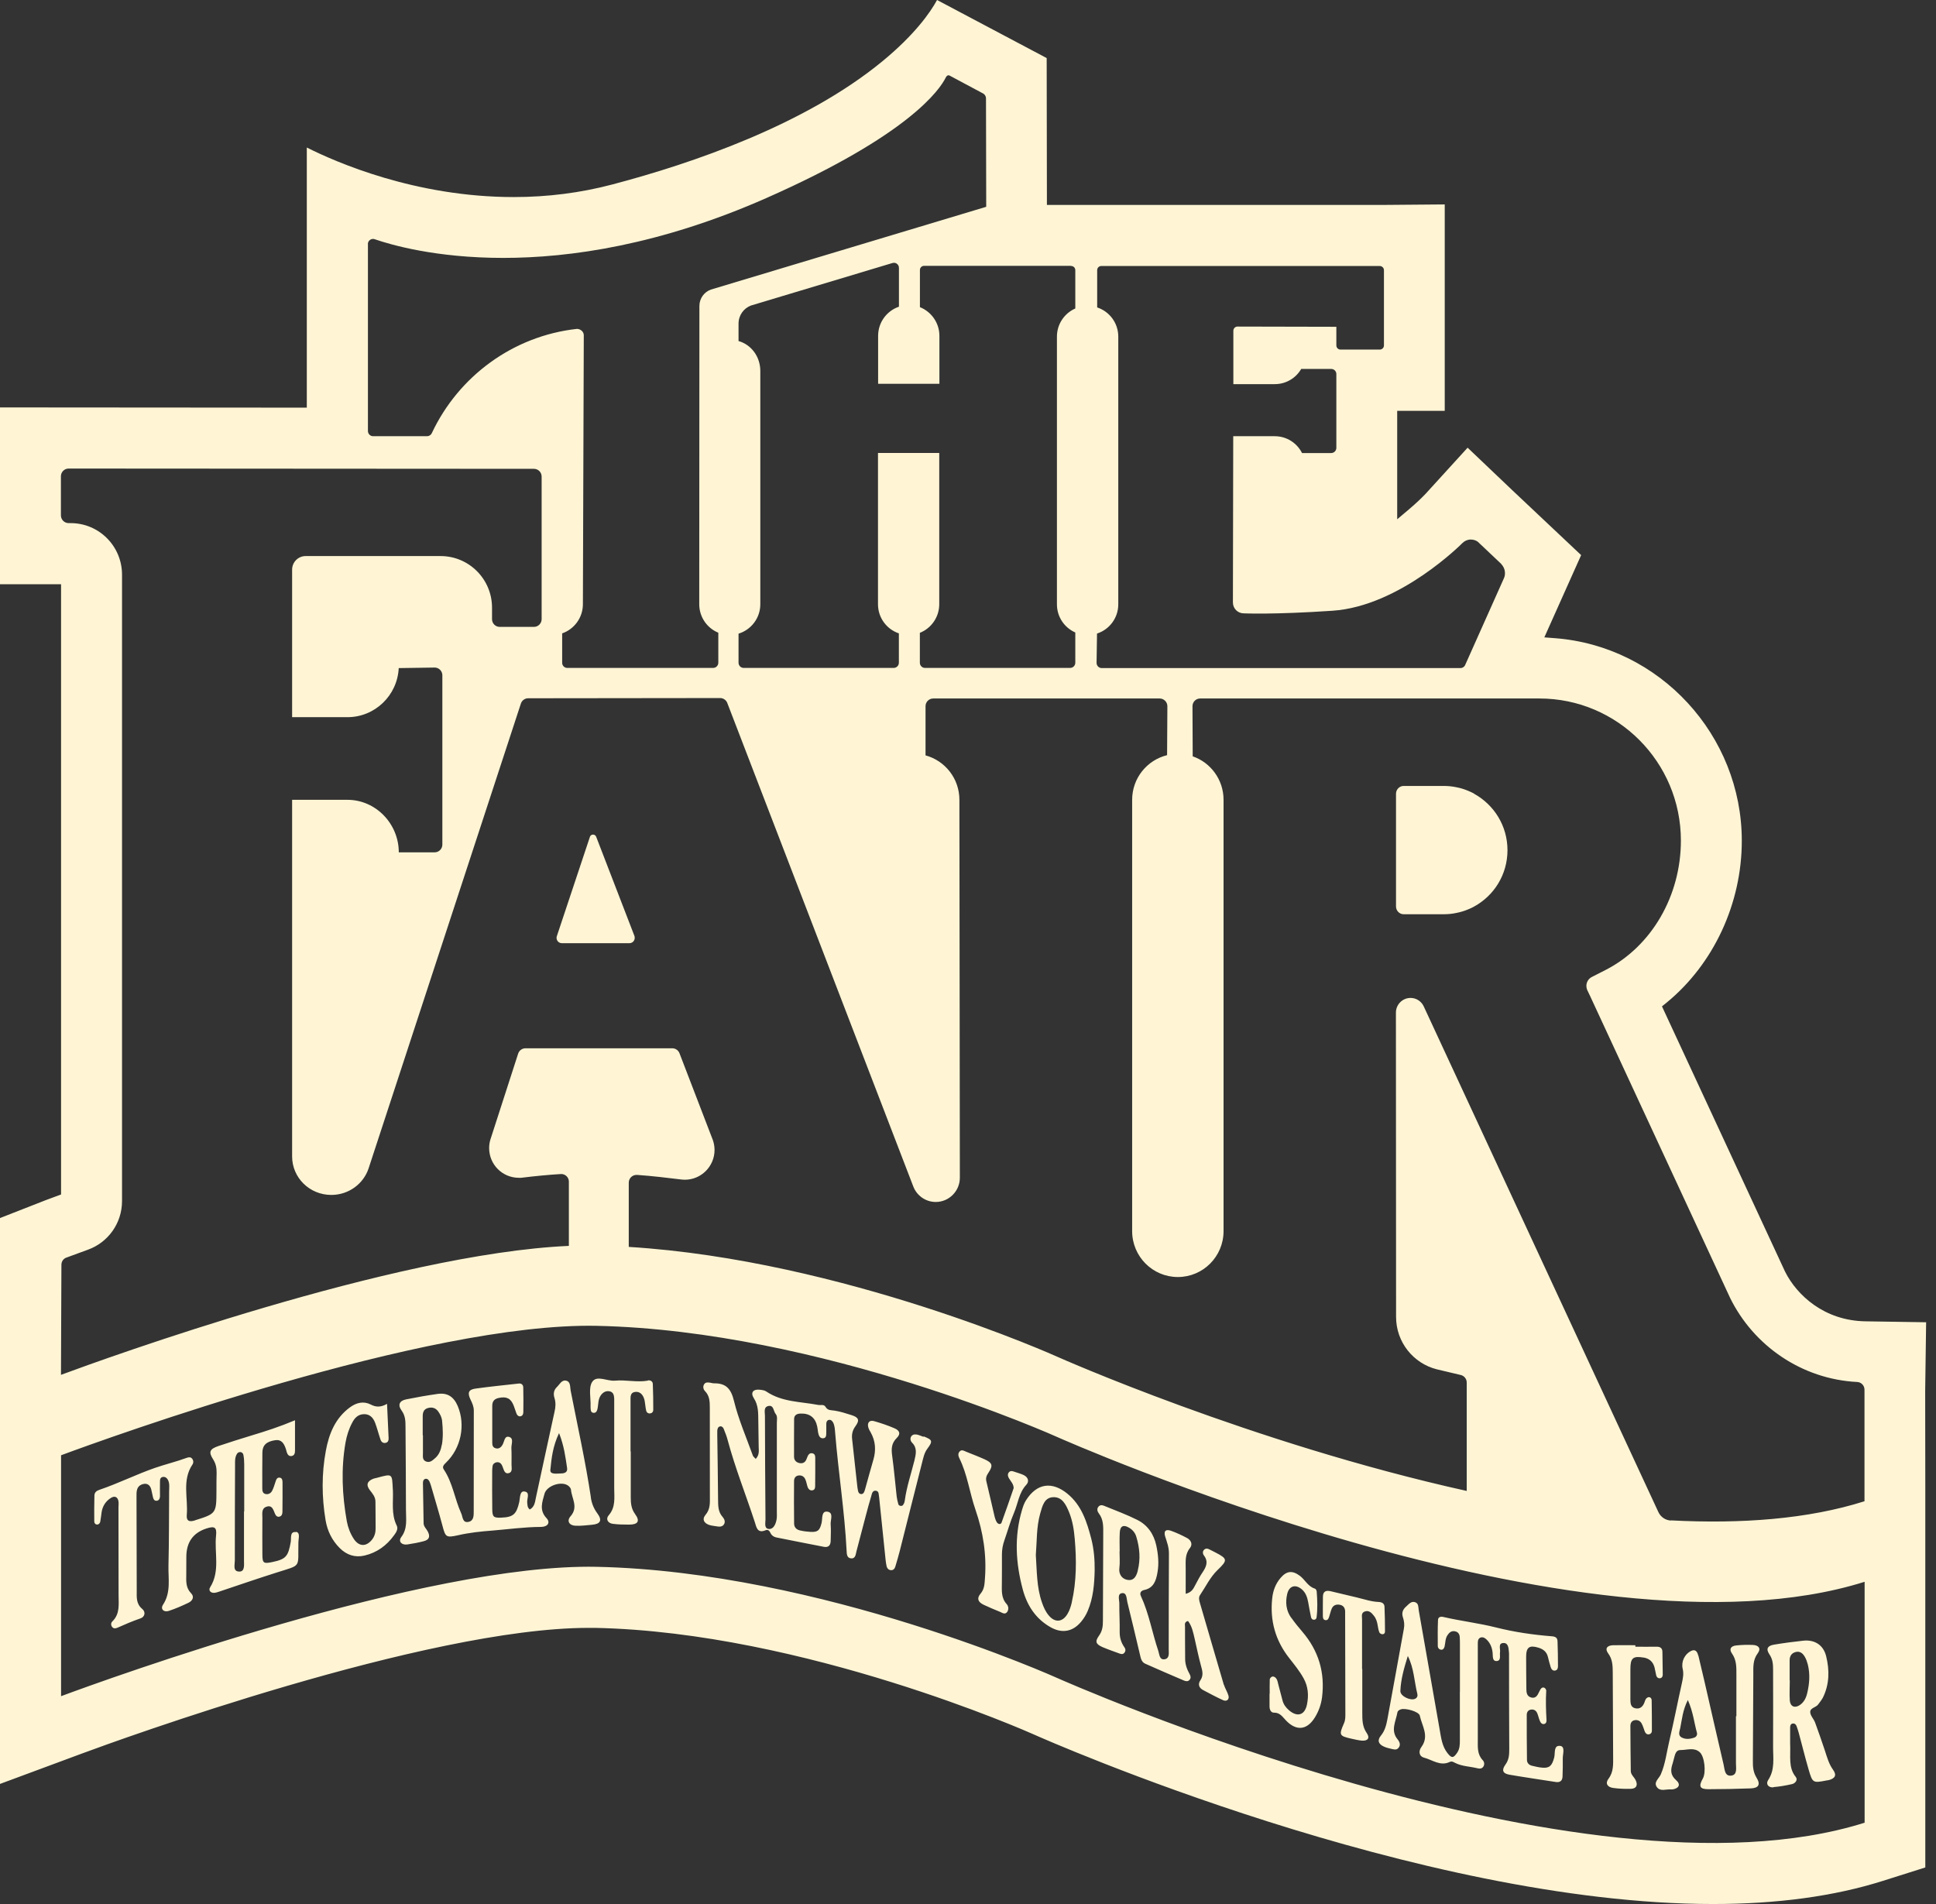 <svg width="61" height="60" viewBox="0 0 61 60" fill="none" xmlns="http://www.w3.org/2000/svg">
<rect x="0" y="0" width="61" height="60" fill="#333333" stroke="none"/>
<g clip-path="url(#clip0_1244_1346)">
<path d="M29.097 45.279C29.038 45.256 28.98 45.23 28.922 45.214C28.848 45.195 28.769 45.191 28.717 45.256C28.666 45.324 28.687 45.41 28.738 45.462C28.908 45.632 28.859 45.824 28.813 46.02C28.708 46.441 28.566 46.855 28.508 47.287C28.503 47.322 28.494 47.362 28.473 47.392C28.457 47.423 28.443 47.455 28.394 47.455C28.348 47.455 28.315 47.434 28.306 47.404C28.282 47.32 28.262 47.236 28.252 47.151C28.206 46.733 28.169 46.31 28.113 45.892C28.082 45.674 28.078 45.49 28.255 45.314C28.387 45.186 28.35 45.076 28.173 45.004C27.968 44.917 27.757 44.845 27.543 44.784C27.389 44.739 27.312 44.84 27.364 44.999C27.38 45.046 27.405 45.09 27.431 45.132C27.587 45.408 27.606 45.695 27.52 45.995C27.436 46.28 27.359 46.567 27.278 46.855C27.264 46.901 27.254 46.953 27.236 46.997C27.217 47.039 27.194 47.086 27.131 47.081C27.071 47.077 27.047 47.032 27.036 46.986C27.022 46.925 27.015 46.864 27.008 46.803C26.954 46.322 26.903 45.84 26.85 45.359C26.831 45.205 26.857 45.076 26.954 44.943C27.094 44.751 27.054 44.665 26.831 44.594C26.654 44.538 26.477 44.48 26.296 44.452C26.187 44.435 26.082 44.454 26.012 44.335C25.961 44.244 25.856 44.288 25.775 44.272C25.224 44.167 24.64 44.185 24.144 43.849C24.089 43.809 24.005 43.802 23.933 43.793C23.73 43.772 23.64 43.886 23.751 44.059C23.9 44.288 23.889 44.527 23.893 44.774C23.893 45.048 23.905 45.321 23.905 45.593C23.905 45.709 23.937 45.838 23.812 45.974C23.765 45.922 23.733 45.901 23.721 45.868C23.516 45.298 23.27 44.735 23.126 44.146C23.033 43.76 22.872 43.585 22.491 43.592C22.456 43.592 22.419 43.578 22.381 43.573C22.307 43.561 22.228 43.55 22.183 43.627C22.142 43.699 22.16 43.781 22.212 43.835C22.358 43.984 22.365 44.164 22.365 44.354C22.365 45.286 22.365 46.217 22.367 47.149C22.367 47.357 22.386 47.558 22.225 47.743C22.116 47.874 22.179 47.998 22.344 48.054C22.414 48.077 22.488 48.084 22.563 48.096C22.649 48.11 22.744 48.126 22.805 48.044C22.865 47.963 22.826 47.869 22.77 47.804C22.621 47.64 22.628 47.444 22.625 47.245C22.621 46.574 22.609 45.906 22.6 45.235C22.6 45.184 22.6 45.134 22.6 45.085C22.605 45.02 22.623 44.957 22.698 44.947C22.751 44.943 22.788 44.987 22.805 45.032C22.851 45.148 22.898 45.263 22.928 45.382C23.163 46.259 23.5 47.1 23.782 47.963C23.833 48.119 23.858 48.332 24.121 48.222C24.189 48.194 24.24 48.229 24.268 48.292C24.307 48.379 24.372 48.43 24.463 48.449C24.961 48.547 25.456 48.648 25.954 48.743C26.091 48.771 26.168 48.708 26.173 48.563C26.175 48.39 26.187 48.215 26.173 48.042C26.159 47.897 26.282 47.661 26.061 47.635C25.875 47.617 25.919 47.855 25.887 47.991C25.828 48.231 25.768 48.285 25.533 48.273C25.424 48.267 25.312 48.252 25.203 48.227C25.096 48.203 25.024 48.129 25.021 48.019C25.014 47.572 25.017 47.123 25.019 46.677C25.019 46.584 25.061 46.506 25.168 46.495C25.263 46.485 25.338 46.532 25.375 46.619C25.41 46.698 25.421 46.785 25.449 46.866C25.473 46.927 25.519 46.972 25.591 46.965C25.67 46.955 25.684 46.892 25.684 46.827C25.687 46.53 25.689 46.231 25.687 45.934C25.687 45.866 25.666 45.808 25.591 45.796C25.519 45.784 25.477 45.826 25.449 45.887C25.433 45.922 25.421 45.957 25.407 45.992C25.368 46.083 25.298 46.123 25.2 46.107C25.089 46.088 25.019 46.018 25.019 45.903C25.019 45.506 25.017 45.109 25.021 44.711C25.024 44.592 25.11 44.548 25.224 44.545C25.512 44.534 25.691 44.672 25.749 44.954C25.761 45.015 25.768 45.076 25.777 45.139C25.794 45.228 25.826 45.326 25.926 45.324C26.047 45.324 26.031 45.209 26.035 45.125C26.035 45.039 26.033 44.952 26.035 44.866C26.035 44.814 26.056 44.76 26.108 44.746C26.175 44.728 26.222 44.774 26.252 44.831C26.303 44.933 26.305 45.046 26.315 45.158C26.415 46.394 26.612 47.624 26.675 48.862C26.68 48.963 26.68 49.087 26.801 49.106C26.959 49.129 26.959 48.984 26.987 48.879C27.087 48.507 27.182 48.136 27.28 47.762C27.333 47.558 27.389 47.355 27.45 47.151C27.473 47.072 27.485 46.965 27.596 46.976C27.706 46.99 27.682 47.107 27.701 47.187C27.706 47.21 27.703 47.236 27.708 47.259C27.773 47.888 27.836 48.519 27.903 49.148C27.91 49.22 27.922 49.295 27.938 49.367C27.957 49.433 28.006 49.475 28.071 49.48C28.141 49.484 28.187 49.44 28.208 49.374C28.257 49.208 28.308 49.042 28.35 48.874C28.585 47.949 28.815 47.021 29.052 46.095C29.092 45.941 29.12 45.784 29.222 45.649C29.399 45.41 29.38 45.373 29.101 45.263L29.097 45.279ZM24.468 47.888C24.442 48.023 24.377 48.187 24.235 48.182C24.068 48.175 24.119 47.993 24.119 47.883C24.11 46.794 24.105 45.705 24.102 44.615C24.102 44.501 24.051 44.337 24.216 44.305C24.382 44.274 24.368 44.471 24.44 44.557C24.505 44.634 24.477 44.746 24.477 44.845C24.477 45.317 24.477 45.786 24.477 46.256C24.477 46.726 24.477 47.173 24.477 47.631C24.477 47.717 24.484 47.806 24.468 47.888ZM9.327 48.281C9.127 48.252 9.181 48.468 9.162 48.584C9.081 49.05 9.009 49.134 8.576 49.225C8.304 49.281 8.269 49.26 8.267 48.989C8.262 48.603 8.267 48.217 8.267 47.834C8.267 47.699 8.232 47.535 8.395 47.481C8.581 47.416 8.613 47.586 8.667 47.708C8.692 47.764 8.737 47.813 8.809 47.792C8.881 47.771 8.897 47.708 8.899 47.645C8.902 47.334 8.904 47.025 8.902 46.715C8.902 46.651 8.892 46.579 8.82 46.565C8.725 46.548 8.702 46.63 8.678 46.703C8.646 46.796 8.62 46.894 8.574 46.979C8.532 47.058 8.451 47.105 8.355 47.077C8.269 47.051 8.264 46.967 8.264 46.894C8.264 46.52 8.262 46.149 8.267 45.777C8.269 45.541 8.395 45.427 8.665 45.385C8.872 45.352 8.948 45.49 9.004 45.651C9.018 45.686 9.023 45.723 9.034 45.758C9.058 45.833 9.1 45.899 9.19 45.882C9.281 45.866 9.295 45.786 9.295 45.709C9.295 45.415 9.295 45.118 9.295 44.756C8.813 44.959 8.378 45.099 7.943 45.23C7.59 45.338 7.236 45.448 6.885 45.567C6.604 45.663 6.564 45.754 6.718 45.992C6.804 46.128 6.827 46.263 6.825 46.415C6.818 46.602 6.822 46.787 6.82 46.974C6.818 47.689 6.813 47.699 6.15 47.907C6.136 47.911 6.127 47.918 6.115 47.92C5.95 47.963 5.871 47.92 5.885 47.741C5.931 47.208 5.727 46.647 6.066 46.147C6.101 46.095 6.099 46.025 6.057 45.971C6.013 45.91 5.948 45.917 5.89 45.938C5.559 46.06 5.21 46.144 4.885 46.256C4.296 46.46 3.731 46.745 3.136 46.946C3.042 46.976 2.977 47.03 2.975 47.126C2.968 47.399 2.968 47.67 2.97 47.944C2.97 47.995 3.001 48.04 3.059 48.042C3.117 48.042 3.147 48 3.159 47.951C3.177 47.855 3.187 47.755 3.201 47.656C3.231 47.46 3.329 47.308 3.494 47.203C3.615 47.126 3.712 47.173 3.733 47.313C3.743 47.374 3.733 47.437 3.733 47.5C3.733 48.418 3.736 49.337 3.736 50.256C3.736 50.55 3.787 50.856 3.54 51.095C3.494 51.139 3.489 51.212 3.533 51.268C3.577 51.328 3.645 51.319 3.701 51.293C3.938 51.188 4.175 51.085 4.422 51.001C4.571 50.952 4.594 50.793 4.482 50.702C4.285 50.538 4.308 50.333 4.308 50.125C4.308 49.143 4.303 48.164 4.301 47.182C4.301 47.095 4.296 47.004 4.324 46.925C4.357 46.827 4.445 46.771 4.552 46.759C4.671 46.749 4.734 46.827 4.764 46.929C4.787 47.014 4.799 47.1 4.82 47.182C4.836 47.245 4.866 47.303 4.943 47.292C5.017 47.28 5.038 47.215 5.041 47.154C5.041 46.993 5.036 46.831 5.041 46.67C5.041 46.612 5.059 46.548 5.141 46.541C5.213 46.535 5.259 46.577 5.289 46.63C5.352 46.745 5.329 46.871 5.329 46.995C5.324 47.776 5.327 48.559 5.308 49.339C5.299 49.753 5.392 50.181 5.136 50.569C5.048 50.704 5.157 50.816 5.32 50.763C5.531 50.693 5.736 50.604 5.936 50.508C6.069 50.445 6.131 50.319 6.022 50.209C5.85 50.033 5.866 49.828 5.869 49.617C5.869 49.431 5.869 49.246 5.871 49.059C5.872 48.602 6.082 48.305 6.499 48.168C6.755 48.084 6.836 48.121 6.808 48.386C6.748 48.93 6.946 49.505 6.62 50.022C6.557 50.122 6.643 50.211 6.773 50.192C6.834 50.183 6.892 50.16 6.95 50.141C7.534 49.945 8.12 49.744 8.709 49.557C9.518 49.297 9.383 49.431 9.402 48.594C9.404 48.479 9.469 48.29 9.32 48.271L9.327 48.281ZM7.688 47.628C7.688 48.15 7.69 48.669 7.688 49.19C7.688 49.318 7.716 49.522 7.546 49.524C7.327 49.526 7.399 49.311 7.399 49.178C7.399 48.173 7.401 47.17 7.406 46.165C7.406 46.055 7.399 45.941 7.453 45.838C7.476 45.791 7.508 45.758 7.567 45.758C7.625 45.758 7.662 45.803 7.669 45.847C7.688 45.943 7.695 46.044 7.695 46.142C7.697 46.637 7.695 47.135 7.695 47.631H7.69L7.688 47.628ZM18.618 47.187C18.448 46.055 18.199 44.94 17.98 43.821C17.957 43.704 17.985 43.538 17.834 43.508C17.697 43.477 17.631 43.629 17.545 43.711C17.448 43.804 17.429 43.926 17.471 44.054C17.517 44.202 17.506 44.347 17.471 44.494C17.273 45.392 17.082 46.291 16.887 47.187C16.857 47.325 16.85 47.483 16.692 47.568C16.608 47.495 16.624 47.427 16.613 47.369C16.589 47.238 16.722 47.021 16.52 47C16.371 46.983 16.389 47.208 16.361 47.334C16.273 47.719 16.171 47.811 15.785 47.825C15.552 47.834 15.512 47.801 15.51 47.549C15.503 47.151 15.508 46.754 15.508 46.357C15.508 46.308 15.512 46.256 15.519 46.207C15.526 46.139 15.575 46.097 15.638 46.081C15.701 46.067 15.761 46.088 15.799 46.144C15.819 46.175 15.833 46.21 15.845 46.245C15.88 46.34 15.912 46.46 16.038 46.42C16.154 46.383 16.117 46.254 16.117 46.158C16.117 45.983 16.122 45.81 16.113 45.637C16.106 45.511 16.201 45.321 16.036 45.279C15.889 45.24 15.892 45.445 15.826 45.541C15.775 45.621 15.708 45.667 15.61 45.637C15.522 45.609 15.51 45.536 15.51 45.457C15.51 45.074 15.51 44.688 15.51 44.302C15.51 44.15 15.582 44.078 15.726 44.05C15.964 44.001 16.099 44.069 16.187 44.298C16.217 44.379 16.243 44.464 16.273 44.543C16.292 44.59 16.324 44.632 16.38 44.632C16.459 44.632 16.487 44.566 16.489 44.506C16.494 44.246 16.492 43.984 16.487 43.725C16.487 43.639 16.431 43.587 16.343 43.599C15.887 43.65 15.433 43.695 14.982 43.758C14.763 43.788 14.722 43.889 14.824 44.101C14.88 44.216 14.929 44.323 14.929 44.452C14.929 45.508 14.929 46.562 14.926 47.621C14.926 47.757 14.931 47.923 14.763 47.958C14.568 47.998 14.584 47.799 14.531 47.687C14.326 47.236 14.266 46.728 13.984 46.308C13.921 46.217 13.989 46.154 14.056 46.088C14.526 45.635 14.673 44.908 14.424 44.312C14.298 44.013 14.098 43.882 13.787 43.926C13.456 43.973 13.126 44.031 12.8 44.097C12.589 44.139 12.524 44.267 12.651 44.445C12.775 44.613 12.777 44.786 12.777 44.973C12.782 45.843 12.791 46.712 12.791 47.582C12.791 47.874 12.847 48.168 12.642 48.439C12.542 48.575 12.654 48.697 12.838 48.669C13.01 48.643 13.179 48.612 13.347 48.568C13.521 48.524 13.563 48.425 13.479 48.262C13.433 48.173 13.347 48.105 13.347 48C13.338 47.579 13.331 47.156 13.326 46.733C13.326 46.668 13.347 46.605 13.421 46.6C13.473 46.595 13.507 46.64 13.531 46.684C13.552 46.731 13.568 46.778 13.582 46.824C13.703 47.243 13.828 47.656 13.94 48.075C14.035 48.435 14.052 48.463 14.424 48.381C14.787 48.297 15.154 48.259 15.524 48.231C16.029 48.189 16.531 48.119 17.041 48.117C17.259 48.117 17.35 47.979 17.22 47.841C16.983 47.589 17.085 47.334 17.155 47.077C17.222 46.815 17.697 46.658 17.906 46.82C17.943 46.85 17.985 46.897 17.99 46.939C18.011 47.217 18.234 47.49 17.976 47.783C17.848 47.93 17.936 48.072 18.134 48.08C18.306 48.087 18.48 48.065 18.653 48.049C18.92 48.026 18.983 47.909 18.822 47.691C18.706 47.535 18.641 47.369 18.615 47.182L18.618 47.187ZM13.921 45.525C13.893 45.684 13.84 45.838 13.71 45.95C13.626 46.023 13.54 46.107 13.414 46.051C13.3 45.999 13.328 45.885 13.326 45.789C13.324 45.602 13.326 45.417 13.326 45.23H13.319C13.319 45.032 13.319 44.833 13.319 44.634C13.319 44.513 13.347 44.412 13.477 44.372C13.607 44.335 13.721 44.361 13.805 44.475C13.87 44.566 13.921 44.667 13.931 44.782C13.954 45.029 13.966 45.279 13.924 45.525H13.921ZM17.638 46.434C17.52 46.436 17.324 46.467 17.341 46.317C17.376 45.95 17.418 45.574 17.615 45.16C17.776 45.572 17.817 45.92 17.869 46.266C17.89 46.418 17.752 46.434 17.641 46.434H17.638ZM49.166 55.019C48.942 54.986 49.008 55.243 48.97 55.384C48.903 55.641 48.822 55.723 48.596 55.704C48.486 55.695 48.377 55.669 48.27 55.643C48.175 55.62 48.112 55.554 48.112 55.459C48.105 54.986 48.105 54.517 48.105 54.044C48.105 53.965 48.14 53.895 48.224 53.876C48.319 53.855 48.398 53.897 48.435 53.986C48.47 54.065 48.484 54.152 48.519 54.231C48.542 54.288 48.587 54.346 48.661 54.325C48.715 54.311 48.731 54.252 48.728 54.206C48.71 53.895 48.7 53.586 48.719 53.278C48.719 53.247 48.694 53.205 48.666 53.189C48.619 53.163 48.57 53.182 48.54 53.231C48.521 53.261 48.505 53.297 48.489 53.329C48.44 53.437 48.377 53.532 48.238 53.49C48.107 53.451 48.093 53.336 48.093 53.217C48.091 52.883 48.084 52.546 48.086 52.212C48.086 51.906 48.189 51.836 48.473 51.922C48.626 51.969 48.735 52.053 48.773 52.217C48.798 52.324 48.828 52.432 48.861 52.539C48.88 52.602 48.926 52.656 48.996 52.644C49.068 52.635 49.089 52.569 49.089 52.506C49.089 52.245 49.084 51.985 49.075 51.723C49.073 51.599 48.996 51.569 48.88 51.562C48.294 51.515 47.717 51.431 47.14 51.286C46.593 51.148 46.028 51.083 45.474 50.954C45.391 50.936 45.314 50.954 45.309 51.048C45.297 51.321 45.3 51.593 45.302 51.866C45.302 51.934 45.349 51.987 45.419 51.987C45.47 51.987 45.502 51.941 45.516 51.887C45.544 51.768 45.535 51.637 45.607 51.529C45.665 51.441 45.739 51.38 45.853 51.408C45.953 51.431 45.991 51.506 45.995 51.599C46 51.688 46 51.775 46 51.861V53.315H45.998C45.998 53.825 45.998 54.334 45.998 54.842C45.998 54.979 45.995 55.113 45.912 55.234C45.795 55.405 45.739 55.409 45.614 55.253C45.432 55.028 45.407 54.753 45.358 54.484C45.139 53.238 44.921 51.99 44.702 50.744C44.686 50.651 44.704 50.529 44.588 50.489C44.46 50.447 44.386 50.557 44.304 50.627C44.202 50.716 44.158 50.824 44.202 50.959C44.242 51.078 44.258 51.2 44.234 51.324C44.06 52.277 43.89 53.229 43.714 54.18C43.679 54.362 43.637 54.538 43.511 54.692C43.386 54.844 43.432 54.963 43.606 55.04C43.674 55.071 43.748 55.089 43.818 55.106C43.902 55.124 43.995 55.162 44.062 55.082C44.142 54.991 44.102 54.893 44.037 54.813C43.804 54.531 43.981 54.245 44.03 53.963C44.039 53.913 44.086 53.883 44.135 53.867C44.274 53.815 44.707 53.935 44.735 54.063C44.802 54.386 45.042 54.703 44.786 55.052C44.693 55.176 44.704 55.344 44.87 55.388C45.135 55.459 45.384 55.666 45.681 55.522C45.749 55.491 45.798 55.529 45.851 55.554C46.065 55.662 46.307 55.664 46.533 55.718C46.605 55.737 46.686 55.746 46.735 55.674C46.784 55.603 46.768 55.519 46.716 55.465C46.542 55.281 46.563 55.056 46.563 54.834V52.002C46.563 51.929 46.561 51.852 46.563 51.777C46.563 51.7 46.577 51.623 46.663 51.599C46.742 51.581 46.805 51.628 46.858 51.684C46.965 51.796 47.014 51.931 47.03 52.086C47.042 52.186 47.012 52.355 47.163 52.343C47.305 52.329 47.247 52.167 47.263 52.065C47.282 51.959 47.189 51.775 47.379 51.775C47.528 51.775 47.533 51.943 47.544 52.065C47.549 52.102 47.547 52.139 47.547 52.175C47.547 53.156 47.549 54.138 47.554 55.117C47.554 55.293 47.547 55.452 47.433 55.608C47.307 55.783 47.349 55.886 47.554 55.924C48.04 56.008 48.531 56.078 49.019 56.155C49.159 56.176 49.231 56.113 49.233 55.973C49.238 55.786 49.245 55.599 49.24 55.414C49.238 55.272 49.324 55.042 49.161 55.017L49.166 55.019ZM44.59 53.532C44.441 53.605 44.118 53.448 44.123 53.289C44.137 52.913 44.244 52.551 44.358 52.184C44.553 52.569 44.56 52.986 44.658 53.378C44.674 53.444 44.653 53.5 44.59 53.532ZM53.508 52.17C53.478 52.041 53.413 51.957 53.273 52.03C53.081 52.13 52.967 52.361 53.018 52.586C53.055 52.74 53.029 52.878 52.997 53.023C52.859 53.642 52.739 54.262 52.594 54.877C52.511 55.225 52.473 55.587 52.327 55.919C52.271 56.047 52.094 56.16 52.206 56.316C52.315 56.468 52.506 56.372 52.66 56.389C52.671 56.389 52.683 56.389 52.694 56.389C52.901 56.358 52.967 56.232 52.811 56.097C52.622 55.931 52.636 55.765 52.704 55.564C52.722 55.505 52.736 55.444 52.752 55.384C52.78 55.274 52.813 55.145 52.948 55.148C53.15 55.15 53.376 55.056 53.553 55.213C53.711 55.351 53.76 55.853 53.655 56.043C53.513 56.293 53.555 56.382 53.832 56.382C54.276 56.382 54.723 56.372 55.165 56.356C55.411 56.347 55.479 56.234 55.346 56.02C55.239 55.846 55.227 55.673 55.23 55.487C55.234 54.582 55.239 53.675 55.244 52.771C55.244 52.537 55.225 52.308 55.386 52.095C55.493 51.95 55.416 51.843 55.225 51.836C55.053 51.829 54.879 51.833 54.706 51.852C54.537 51.868 54.474 51.967 54.569 52.102C54.72 52.315 54.711 52.541 54.711 52.778C54.711 53.212 54.711 53.647 54.711 54.082H54.697C54.697 54.577 54.699 55.073 54.697 55.571C54.697 55.713 54.744 55.919 54.562 55.952C54.341 55.989 54.343 55.762 54.309 55.613C54.106 54.746 53.909 53.876 53.709 53.004C53.646 52.726 53.576 52.448 53.513 52.172L53.508 52.17ZM53.388 54.755C53.257 54.802 53.115 54.818 52.992 54.755C52.859 54.69 52.92 54.556 52.941 54.456C52.997 54.185 53.015 53.902 53.181 53.572C53.35 53.953 53.38 54.288 53.467 54.601C53.485 54.666 53.453 54.729 53.388 54.755ZM55.881 56.316C56.076 56.3 56.272 56.265 56.465 56.221C56.572 56.195 56.653 56.085 56.581 55.996C56.342 55.702 56.423 55.36 56.404 54.935C56.404 54.834 56.404 54.636 56.404 54.437C56.404 54.374 56.425 54.311 56.504 54.311C56.56 54.311 56.593 54.353 56.609 54.4C56.635 54.468 56.656 54.54 56.677 54.612C56.781 54.993 56.874 55.379 56.986 55.76C57.111 56.19 57.123 56.19 57.553 56.106C57.577 56.101 57.602 56.101 57.626 56.094C57.823 56.041 57.877 55.938 57.758 55.772C57.623 55.585 57.567 55.372 57.498 55.162C57.398 54.867 57.3 54.575 57.191 54.283C57.149 54.168 57.042 54.068 57.037 53.956C57.028 53.818 57.218 53.811 57.288 53.71C57.34 53.64 57.395 53.572 57.435 53.498C57.644 53.077 57.647 52.63 57.539 52.191C57.451 51.836 57.177 51.665 56.818 51.702C56.514 51.735 56.207 51.775 55.9 51.826C55.69 51.861 55.635 51.959 55.751 52.133C55.86 52.291 55.867 52.453 55.867 52.626C55.867 53.434 55.872 54.238 55.867 55.045C55.865 55.398 55.932 55.76 55.714 56.09C55.627 56.221 55.718 56.337 55.879 56.323L55.881 56.316ZM56.388 52.955C56.388 52.742 56.388 52.532 56.388 52.322C56.388 52.181 56.453 52.086 56.595 52.055C56.725 52.03 56.807 52.109 56.865 52.207C56.909 52.28 56.937 52.366 56.96 52.448C57.037 52.754 57.014 53.063 56.939 53.367C56.904 53.514 56.835 53.647 56.705 53.733C56.546 53.839 56.407 53.773 56.393 53.584C56.379 53.374 56.393 53.163 56.393 52.953L56.388 52.955ZM12.377 46.941C12.351 46.434 12.377 46.434 11.879 46.569C11.844 46.579 11.805 46.584 11.772 46.595C11.57 46.67 11.523 46.792 11.656 46.962C11.742 47.072 11.828 47.17 11.83 47.318C11.83 47.603 11.837 47.888 11.835 48.173C11.835 48.297 11.802 48.418 11.721 48.519C11.537 48.748 11.309 48.741 11.146 48.493C11.037 48.327 10.965 48.138 10.928 47.942C10.781 47.117 10.742 46.291 10.886 45.462C10.925 45.24 10.993 45.027 11.098 44.831C11.167 44.697 11.265 44.583 11.432 44.566C11.609 44.548 11.744 44.632 11.821 44.84C11.886 45.013 11.93 45.195 11.991 45.37C12.019 45.45 12.084 45.49 12.165 45.464C12.233 45.443 12.249 45.377 12.244 45.312C12.23 44.968 12.214 44.627 12.195 44.239C12 44.349 11.851 44.349 11.681 44.26C11.458 44.146 11.232 44.197 11.023 44.351C10.56 44.693 10.365 45.186 10.267 45.716C10.132 46.441 10.137 47.173 10.258 47.902C10.314 48.241 10.46 48.54 10.704 48.783C10.923 49.003 11.188 49.089 11.486 49.019C11.874 48.928 12.181 48.706 12.414 48.383C12.482 48.292 12.554 48.182 12.5 48.075C12.319 47.71 12.398 47.318 12.379 46.941H12.377ZM40.683 50.98C40.522 50.753 40.496 50.494 40.557 50.232C40.617 49.968 40.827 49.912 41.027 50.092C41.145 50.197 41.19 50.337 41.218 50.485C41.248 50.644 41.273 50.803 41.308 50.959C41.318 51.006 41.35 51.048 41.413 51.041C41.457 51.036 41.48 51.001 41.483 50.968C41.518 50.697 41.508 50.424 41.487 50.153C41.485 50.12 41.457 50.069 41.432 50.062C41.213 49.998 41.122 49.783 40.959 49.66C40.722 49.482 40.541 49.498 40.348 49.725C40.19 49.91 40.11 50.127 40.085 50.368C40.01 51.069 40.185 51.695 40.62 52.249C40.78 52.453 40.946 52.656 41.073 52.885C41.22 53.149 41.239 53.432 41.18 53.715C41.111 54.054 40.871 54.119 40.611 53.892C40.515 53.808 40.443 53.712 40.41 53.586C40.366 53.418 40.32 53.252 40.278 53.084C40.259 53.011 40.252 52.937 40.199 52.878C40.162 52.838 40.115 52.817 40.069 52.841C40.041 52.855 40.008 52.894 40.008 52.925C40.003 53.074 40.006 53.222 40.006 53.371H40.001C40.001 53.509 39.999 53.645 40.001 53.78C40.003 53.874 40.043 53.972 40.141 53.97C40.336 53.967 40.413 54.108 40.525 54.222C40.852 54.559 41.187 54.519 41.434 54.114C41.55 53.923 41.625 53.717 41.655 53.488C41.753 52.703 41.546 52.016 41.032 51.417C40.911 51.277 40.794 51.132 40.687 50.98H40.683ZM51.792 52.233C51.969 52.266 52.08 52.364 52.129 52.535C52.152 52.619 52.162 52.705 52.183 52.789C52.199 52.857 52.248 52.899 52.318 52.883C52.369 52.871 52.392 52.822 52.39 52.768C52.387 52.532 52.383 52.296 52.38 52.062C52.38 51.936 52.313 51.889 52.192 51.892C51.971 51.896 51.748 51.892 51.527 51.892C51.527 51.875 51.527 51.859 51.527 51.845C51.292 51.845 51.057 51.84 50.824 51.845C50.633 51.852 50.561 51.953 50.671 52.102C50.81 52.289 50.813 52.49 50.815 52.703C50.82 53.584 50.824 54.463 50.827 55.344C50.827 55.592 50.847 55.833 50.68 56.054C50.573 56.197 50.643 56.316 50.824 56.342C51.006 56.368 51.194 56.375 51.378 56.37C51.557 56.368 51.615 56.26 51.536 56.097C51.489 55.998 51.383 55.926 51.383 55.807C51.376 55.335 51.373 54.865 51.371 54.393C51.371 54.299 51.408 54.222 51.513 54.206C51.61 54.192 51.685 54.234 51.729 54.318C51.769 54.393 51.792 54.479 51.822 54.559C51.848 54.622 51.892 54.666 51.962 54.652C52.011 54.643 52.048 54.601 52.048 54.545C52.048 54.222 52.048 53.9 52.041 53.579C52.041 53.528 52.008 53.481 51.952 53.481C51.922 53.481 51.883 53.507 51.864 53.532C51.836 53.572 51.824 53.624 51.806 53.668C51.75 53.799 51.652 53.867 51.513 53.829C51.378 53.794 51.373 53.673 51.371 53.558C51.371 53.236 51.371 52.913 51.371 52.591C51.371 52.245 51.455 52.177 51.792 52.235V52.233ZM38.561 53.093C38.308 52.238 38.061 51.377 37.81 50.522C37.784 50.435 37.759 50.342 37.81 50.267C37.989 50.001 38.129 49.702 38.361 49.477C38.682 49.169 38.685 49.122 38.298 48.923C38.243 48.893 38.189 48.867 38.133 48.839C38.078 48.809 38.015 48.781 37.959 48.82C37.882 48.872 37.891 48.963 37.936 49.019C38.087 49.222 37.998 49.388 37.882 49.561C37.798 49.685 37.731 49.819 37.661 49.949C37.603 50.057 37.556 50.176 37.359 50.225C37.359 49.935 37.359 49.681 37.359 49.423C37.359 49.204 37.333 48.982 37.491 48.785C37.584 48.671 37.533 48.54 37.408 48.47C37.245 48.383 37.077 48.304 36.903 48.241C36.733 48.178 36.659 48.245 36.712 48.416C36.768 48.591 36.833 48.762 36.831 48.956C36.824 49.961 36.826 50.968 36.824 51.974C36.824 52.093 36.856 52.256 36.7 52.287C36.531 52.317 36.533 52.137 36.498 52.03C36.303 51.455 36.205 50.849 35.947 50.295C35.9 50.195 35.951 50.125 36.054 50.104C36.352 50.041 36.426 49.807 36.47 49.552C36.521 49.267 36.493 48.986 36.433 48.703C36.354 48.339 36.158 48.058 35.833 47.895C35.502 47.729 35.151 47.6 34.809 47.46C34.742 47.43 34.663 47.411 34.607 47.483C34.553 47.551 34.577 47.631 34.621 47.689C34.77 47.881 34.763 48.103 34.761 48.33C34.756 49.248 34.754 50.167 34.751 51.085C34.751 51.251 34.733 51.396 34.63 51.541C34.493 51.733 34.526 51.81 34.742 51.906C34.912 51.978 35.089 52.039 35.261 52.102C35.319 52.125 35.382 52.142 35.428 52.081C35.475 52.025 35.465 51.959 35.428 51.91C35.323 51.761 35.277 51.604 35.279 51.422C35.284 51.123 35.265 50.826 35.268 50.527C35.268 50.412 35.198 50.227 35.351 50.204C35.507 50.181 35.493 50.377 35.521 50.487C35.656 51.029 35.782 51.572 35.912 52.116C35.942 52.235 35.956 52.371 36.084 52.427C36.491 52.609 36.901 52.785 37.31 52.96C37.368 52.983 37.431 52.993 37.48 52.937C37.529 52.883 37.517 52.82 37.487 52.764C37.403 52.609 37.34 52.453 37.342 52.27C37.342 51.936 37.335 51.599 37.338 51.265C37.338 51.2 37.307 51.111 37.433 51.081C37.559 51.247 37.598 51.452 37.645 51.656C37.708 51.934 37.766 52.214 37.84 52.488C37.884 52.647 37.929 52.794 37.822 52.95C37.738 53.074 37.775 53.189 37.91 53.259C38.117 53.369 38.326 53.481 38.538 53.577C38.654 53.628 38.74 53.554 38.706 53.43C38.671 53.313 38.599 53.205 38.564 53.091L38.561 53.093ZM35.851 49.491C35.796 49.72 35.693 49.812 35.537 49.788C35.384 49.767 35.242 49.645 35.27 49.409C35.291 49.239 35.275 49.061 35.275 48.888H35.279C35.279 48.69 35.27 48.491 35.282 48.292C35.293 48.087 35.398 48.035 35.577 48.143C35.686 48.208 35.765 48.299 35.803 48.425C35.91 48.778 35.94 49.131 35.849 49.491H35.851ZM31.569 48.984C31.569 48.832 31.595 48.687 31.644 48.547C31.746 48.255 31.83 47.953 31.951 47.668C32.076 47.376 32.102 47.042 32.337 46.789C32.437 46.682 32.395 46.551 32.255 46.483C32.167 46.441 32.069 46.415 31.976 46.383C31.904 46.357 31.827 46.331 31.776 46.413C31.741 46.469 31.76 46.535 31.793 46.588C31.848 46.682 31.937 46.764 31.939 46.894C31.813 47.257 31.69 47.621 31.558 47.979C31.532 48.049 31.453 48.035 31.411 47.974C31.378 47.923 31.355 47.862 31.341 47.804C31.253 47.43 31.169 47.053 31.078 46.679C31.053 46.572 31.085 46.495 31.146 46.406C31.295 46.181 31.269 46.1 31.025 45.987C30.834 45.901 30.636 45.826 30.441 45.747C30.374 45.719 30.304 45.67 30.239 45.737C30.178 45.798 30.192 45.88 30.225 45.946C30.481 46.462 30.55 47.037 30.736 47.577C30.978 48.278 31.09 48.993 31.034 49.737C31.02 49.91 31.023 50.069 30.895 50.221C30.769 50.368 30.813 50.485 30.995 50.571C31.162 50.651 31.334 50.721 31.504 50.791C31.578 50.821 31.667 50.894 31.737 50.793C31.79 50.714 31.776 50.613 31.718 50.548C31.537 50.349 31.567 50.111 31.567 49.877C31.567 49.58 31.572 49.281 31.569 48.984ZM20.411 43.508C20.064 43.568 19.72 43.475 19.376 43.508C19.127 43.531 18.802 43.323 18.657 43.55C18.539 43.739 18.618 44.054 18.608 44.314C18.608 44.326 18.608 44.34 18.608 44.351C18.613 44.424 18.608 44.517 18.704 44.522C18.794 44.529 18.818 44.44 18.832 44.368C18.855 44.234 18.846 44.092 18.927 43.975C18.994 43.877 19.09 43.819 19.211 43.844C19.329 43.87 19.348 43.973 19.353 44.076C19.355 44.125 19.353 44.174 19.353 44.225C19.353 45.118 19.353 46.011 19.353 46.904C19.353 47.196 19.404 47.493 19.178 47.752C19.078 47.867 19.15 47.998 19.306 48.019C19.476 48.042 19.651 48.044 19.823 48.044C20.102 48.044 20.174 47.935 20.011 47.712C19.89 47.547 19.874 47.376 19.874 47.189C19.876 46.705 19.874 46.221 19.874 45.737H19.867V44.136C19.867 44.024 19.855 43.891 19.997 43.865C20.153 43.837 20.251 43.938 20.297 44.083C20.316 44.141 20.32 44.204 20.33 44.265C20.339 44.326 20.344 44.389 20.358 44.447C20.374 44.515 20.427 44.552 20.497 44.538C20.548 44.529 20.583 44.487 20.583 44.431C20.583 44.16 20.581 43.886 20.569 43.613C20.565 43.524 20.49 43.487 20.409 43.501L20.411 43.508ZM43.548 51.497C43.609 51.506 43.641 51.459 43.639 51.41C43.639 51.151 43.634 50.889 43.623 50.63C43.618 50.524 43.537 50.487 43.441 50.482C43.204 50.473 42.981 50.394 42.753 50.34C42.476 50.274 42.199 50.209 41.925 50.143C41.776 50.108 41.683 50.15 41.683 50.321C41.683 50.52 41.678 50.718 41.681 50.917C41.681 50.978 41.688 51.048 41.767 51.055C41.843 51.062 41.864 50.994 41.883 50.936C41.911 50.854 41.927 50.767 41.962 50.688C42.008 50.585 42.102 50.55 42.209 50.569C42.322 50.587 42.378 50.662 42.383 50.774C42.385 50.824 42.383 50.875 42.383 50.924C42.385 51.941 42.388 52.958 42.39 53.977C42.39 54.089 42.395 54.199 42.346 54.306C42.183 54.678 42.197 54.703 42.578 54.79C42.688 54.813 42.797 54.841 42.906 54.851C43.097 54.867 43.174 54.769 43.062 54.61C42.923 54.409 42.923 54.196 42.923 53.972C42.925 53.514 42.923 53.053 42.923 52.595H42.916C42.916 52.074 42.916 51.553 42.916 51.032C42.916 50.936 42.878 50.821 43.009 50.779C43.137 50.739 43.218 50.826 43.288 50.915C43.36 51.004 43.392 51.111 43.409 51.223C43.42 51.296 43.434 51.368 43.46 51.438C43.469 51.464 43.511 51.492 43.541 51.497H43.548ZM33.635 47.072C33.142 46.67 32.665 46.742 32.325 47.282C32.265 47.378 32.232 47.481 32.2 47.589C31.953 48.423 32.004 49.26 32.225 50.085C32.36 50.59 32.632 51.013 33.104 51.279C33.46 51.48 33.8 51.422 34.063 51.106C34.151 51.001 34.221 50.887 34.274 50.76C34.447 50.351 34.481 49.919 34.491 49.487C34.495 49.15 34.467 48.813 34.384 48.489C34.246 47.963 34.084 47.439 33.632 47.07L33.635 47.072ZM33.772 50.489C33.742 50.623 33.7 50.753 33.628 50.87C33.474 51.118 33.244 51.139 33.051 50.915C32.946 50.793 32.881 50.648 32.828 50.492C32.662 50.013 32.672 49.515 32.637 49.003C32.672 48.575 32.653 48.124 32.776 47.691C32.842 47.462 32.902 47.191 33.183 47.18C33.469 47.166 33.59 47.42 33.686 47.656C33.795 47.923 33.839 48.208 33.863 48.491C33.921 49.159 33.921 49.83 33.77 50.492L33.772 50.489ZM18.783 26.365C18.767 26.326 18.729 26.3 18.685 26.3C18.634 26.3 18.592 26.335 18.583 26.384L17.55 29.486C17.541 29.507 17.536 29.528 17.536 29.554C17.536 29.647 17.61 29.722 17.704 29.722H19.832C19.925 29.722 19.999 29.647 19.999 29.554C19.999 29.528 19.995 29.502 19.985 29.481L18.783 26.365ZM46.447 25.01C46.391 24.979 46.33 24.949 46.272 24.926C46.151 24.874 46.026 24.834 45.893 24.809C45.763 24.781 45.626 24.767 45.488 24.767H44.227C44.095 24.767 43.986 24.877 43.986 25.012V28.565C43.986 28.7 44.095 28.81 44.227 28.81H45.488C45.626 28.81 45.763 28.796 45.893 28.768C46.026 28.742 46.151 28.703 46.272 28.651C46.333 28.628 46.391 28.598 46.447 28.567C47.075 28.224 47.498 27.56 47.498 26.791C47.498 26.022 47.072 25.358 46.447 25.014V25.01ZM60.694 41.668L58.779 41.638C57.479 41.619 56.616 40.815 56.244 40.072L52.366 31.713L52.511 31.596C53.995 30.379 54.881 28.471 54.881 26.496C54.881 23.17 52.297 20.365 48.998 20.111L48.659 20.085L49.819 17.493L47.654 15.452L46.242 14.108L44.93 15.548C44.802 15.686 44.616 15.861 44.418 16.03L44.023 16.364V12.947H45.521V6.442L43.588 6.458H35.179H32.986V6.217L32.979 1.83L29.525 0C29.313 0.393 28.815 1.101 27.794 1.938C25.377 3.924 21.835 5.145 19.285 5.815C18.294 6.077 17.252 6.21 16.187 6.21C13.077 6.21 10.574 5.105 9.667 4.649V12.846L0 12.839V18.411H1.924V37.641L1.438 37.821L0 38.384V56.216L2.582 55.258C3.675 54.853 13.412 51.298 18.546 51.298H18.753C25.345 51.436 32.465 54.61 32.535 54.64C33.023 54.86 44.688 60 53.976 60C55.993 60 57.788 59.757 59.319 59.273L60.663 58.848V46.887L60.659 43.83L60.689 41.663L60.694 41.668ZM34.57 19.963C34.956 19.837 35.235 19.473 35.235 19.043V10.609C35.235 10.179 34.958 9.815 34.57 9.688V8.513C34.57 8.44 34.628 8.382 34.702 8.382H43.476C43.548 8.384 43.606 8.443 43.606 8.515V10.885C43.606 10.957 43.548 11.016 43.476 11.016H42.236C42.164 11.016 42.106 10.957 42.106 10.885V10.298L38.992 10.291C38.919 10.291 38.861 10.35 38.861 10.422V12.105H40.166C40.522 12.105 40.831 11.914 40.999 11.626H41.943C42.034 11.626 42.106 11.698 42.106 11.787V14.113C42.106 14.202 42.034 14.277 41.943 14.277H41.025C40.866 13.961 40.541 13.746 40.164 13.746H38.857L38.847 18.986C38.847 19.176 39.001 19.328 39.187 19.328C39.187 19.328 40.129 19.372 41.983 19.246C44.118 19.103 46.079 17.112 46.079 17.112C46.147 17.044 46.24 17.002 46.342 17.002C46.423 17.002 46.498 17.025 46.561 17.07L47.293 17.762C47.372 17.85 47.419 17.942 47.419 18.068C47.419 18.124 47.407 18.175 47.386 18.222L46.158 20.971C46.128 21.02 46.077 21.053 46.016 21.053H34.714C34.626 21.053 34.551 20.98 34.551 20.889L34.565 19.966L34.57 19.963ZM33.751 8.382C33.823 8.382 33.881 8.44 33.881 8.513V9.721C33.539 9.871 33.302 10.212 33.302 10.609V19.043C33.302 19.44 33.539 19.781 33.881 19.931V20.884C33.881 20.973 33.809 21.048 33.718 21.048H29.145C29.055 21.048 28.983 20.976 28.983 20.884V19.942C29.341 19.8 29.594 19.449 29.594 19.04V14.274H27.664V19.04C27.664 19.468 27.938 19.83 28.322 19.959V20.884C28.322 20.973 28.25 21.048 28.159 21.048H23.433C23.344 21.048 23.27 20.976 23.27 20.884V19.968C23.668 19.846 23.956 19.477 23.956 19.04V11.691C23.956 11.245 23.677 10.862 23.27 10.747V10.198C23.27 9.938 23.43 9.716 23.661 9.628L28.12 8.288C28.134 8.286 28.15 8.281 28.166 8.281C28.255 8.281 28.324 8.354 28.324 8.44V9.665C27.943 9.794 27.668 10.156 27.668 10.584V12.094H29.599V10.584C29.599 10.172 29.343 9.822 28.985 9.679V8.508C28.985 8.436 29.043 8.377 29.115 8.377H33.753L33.751 8.382ZM11.591 7.692C11.591 7.603 11.663 7.529 11.754 7.529C11.772 7.529 11.788 7.531 11.805 7.538C12.826 7.891 17.469 9.188 24.142 6.243C28.652 4.252 29.615 2.819 29.801 2.44C29.818 2.407 29.846 2.372 29.887 2.372C29.904 2.372 29.918 2.379 29.934 2.389L30.957 2.936C31.023 2.964 31.067 3.029 31.067 3.104L31.074 6.517L22.4 9.125C22.188 9.2 22.037 9.403 22.037 9.642L22.032 19.04C22.032 19.447 22.281 19.795 22.633 19.938V20.884C22.633 20.973 22.56 21.048 22.47 21.048H17.873C17.785 21.048 17.713 20.976 17.713 20.887V19.959C18.092 19.828 18.366 19.465 18.366 19.04L18.394 10.562C18.394 10.453 18.29 10.364 18.178 10.364C16.157 10.588 14.449 11.864 13.612 13.636C13.586 13.702 13.524 13.746 13.452 13.746H11.756C11.668 13.746 11.593 13.674 11.593 13.582V7.692H11.591ZM58.751 57.438C49.836 60.248 33.316 52.88 33.316 52.88C33.316 52.88 25.882 49.524 18.799 49.374C13.424 49.262 3.345 52.922 1.924 53.451V45.859C3.345 45.331 13.421 41.67 18.799 41.78C25.882 41.93 33.316 45.286 33.316 45.286C33.316 45.286 49.836 52.654 58.751 49.846V57.438ZM52.65 47.916C52.476 47.909 52.327 47.804 52.255 47.654L44.867 31.73C44.797 31.564 44.635 31.447 44.444 31.447C44.19 31.447 43.983 31.655 43.983 31.91L43.988 41.5C43.988 42.297 44.535 42.965 45.27 43.15L46.021 43.328C46.13 43.351 46.214 43.449 46.214 43.566V46.983C39.422 45.478 33.314 42.755 33.314 42.755C33.314 42.755 26.57 39.709 19.811 39.293V37.269C19.811 37.134 19.92 37.024 20.055 37.024C20.062 37.024 20.069 37.024 20.078 37.024C20.562 37.059 21.007 37.113 21.486 37.171C21.509 37.171 21.555 37.176 21.579 37.176C22.093 37.176 22.514 36.755 22.514 36.238C22.514 36.131 22.495 36.028 22.463 35.932L21.407 33.184C21.369 33.095 21.283 33.034 21.183 33.034H16.557C16.448 33.034 16.355 33.106 16.324 33.209L15.452 35.909C15.426 35.993 15.412 36.084 15.412 36.178C15.412 36.697 15.829 37.115 16.348 37.115C16.371 37.115 16.394 37.115 16.42 37.115C16.875 37.059 17.297 37.019 17.683 36.996C17.811 36.996 17.918 37.096 17.924 37.225V39.261C12.398 39.506 3.27 42.825 1.921 43.325L1.935 39.857C1.935 39.758 1.991 39.674 2.073 39.637L2.773 39.38C3.398 39.155 3.845 38.555 3.845 37.846V18.112C3.845 17.212 3.122 16.485 2.226 16.485H2.163C2.028 16.485 1.919 16.375 1.919 16.24V15.008C1.919 14.875 2.028 14.765 2.163 14.765L16.824 14.774C16.957 14.774 17.066 14.882 17.066 15.018V19.512C17.066 19.645 16.957 19.755 16.824 19.755H15.745C15.61 19.755 15.503 19.645 15.503 19.512V19.15C15.503 18.25 14.777 17.523 13.882 17.523H9.63C9.395 17.523 9.204 17.715 9.204 17.951V22.6H10.946C11.814 22.6 12.521 21.915 12.563 21.053L13.696 21.036C13.828 21.036 13.938 21.146 13.938 21.279V26.616C13.938 26.751 13.828 26.859 13.696 26.859H12.565C12.565 25.961 11.842 25.204 10.946 25.204H9.204V36.442C9.204 37.113 9.755 37.655 10.439 37.655C10.988 37.655 11.454 37.304 11.614 36.818L16.413 22.168C16.445 22.074 16.536 22.004 16.641 22.004L22.691 21.997C22.8 21.997 22.893 22.072 22.923 22.172L28.776 37.388C28.885 37.674 29.162 37.877 29.483 37.877C29.901 37.877 30.243 37.536 30.243 37.113L30.229 25.204C30.229 24.533 29.776 23.97 29.162 23.804V22.254C29.162 22.121 29.269 22.011 29.404 22.011H36.54C36.672 22.011 36.782 22.121 36.782 22.254L36.773 23.797C36.142 23.951 35.672 24.521 35.672 25.204V38.795C35.672 39.595 36.317 40.242 37.112 40.242C37.908 40.242 38.552 39.595 38.552 38.795V25.204C38.552 24.568 38.145 24.028 37.58 23.834L37.573 22.254C37.573 22.121 37.68 22.011 37.815 22.011H48.503C50.966 22.011 52.962 24.016 52.962 26.489C52.962 28.228 52.041 29.818 50.599 30.561L50.15 30.79C50.05 30.844 49.984 30.949 49.984 31.068C49.984 31.113 49.994 31.155 50.008 31.192L50.105 31.395L54.513 40.901C55.251 42.402 56.765 43.463 58.523 43.55C58.649 43.559 58.747 43.664 58.747 43.793V47.308C56.963 47.874 54.855 48.026 52.648 47.911L52.65 47.916Z" fill="#FFF5D5"/>
</g>
<defs>
<clipPath id="clip0_1244_1346">
<rect width="60.694" height="60" fill="white"/>
</clipPath>
</defs>
</svg>
